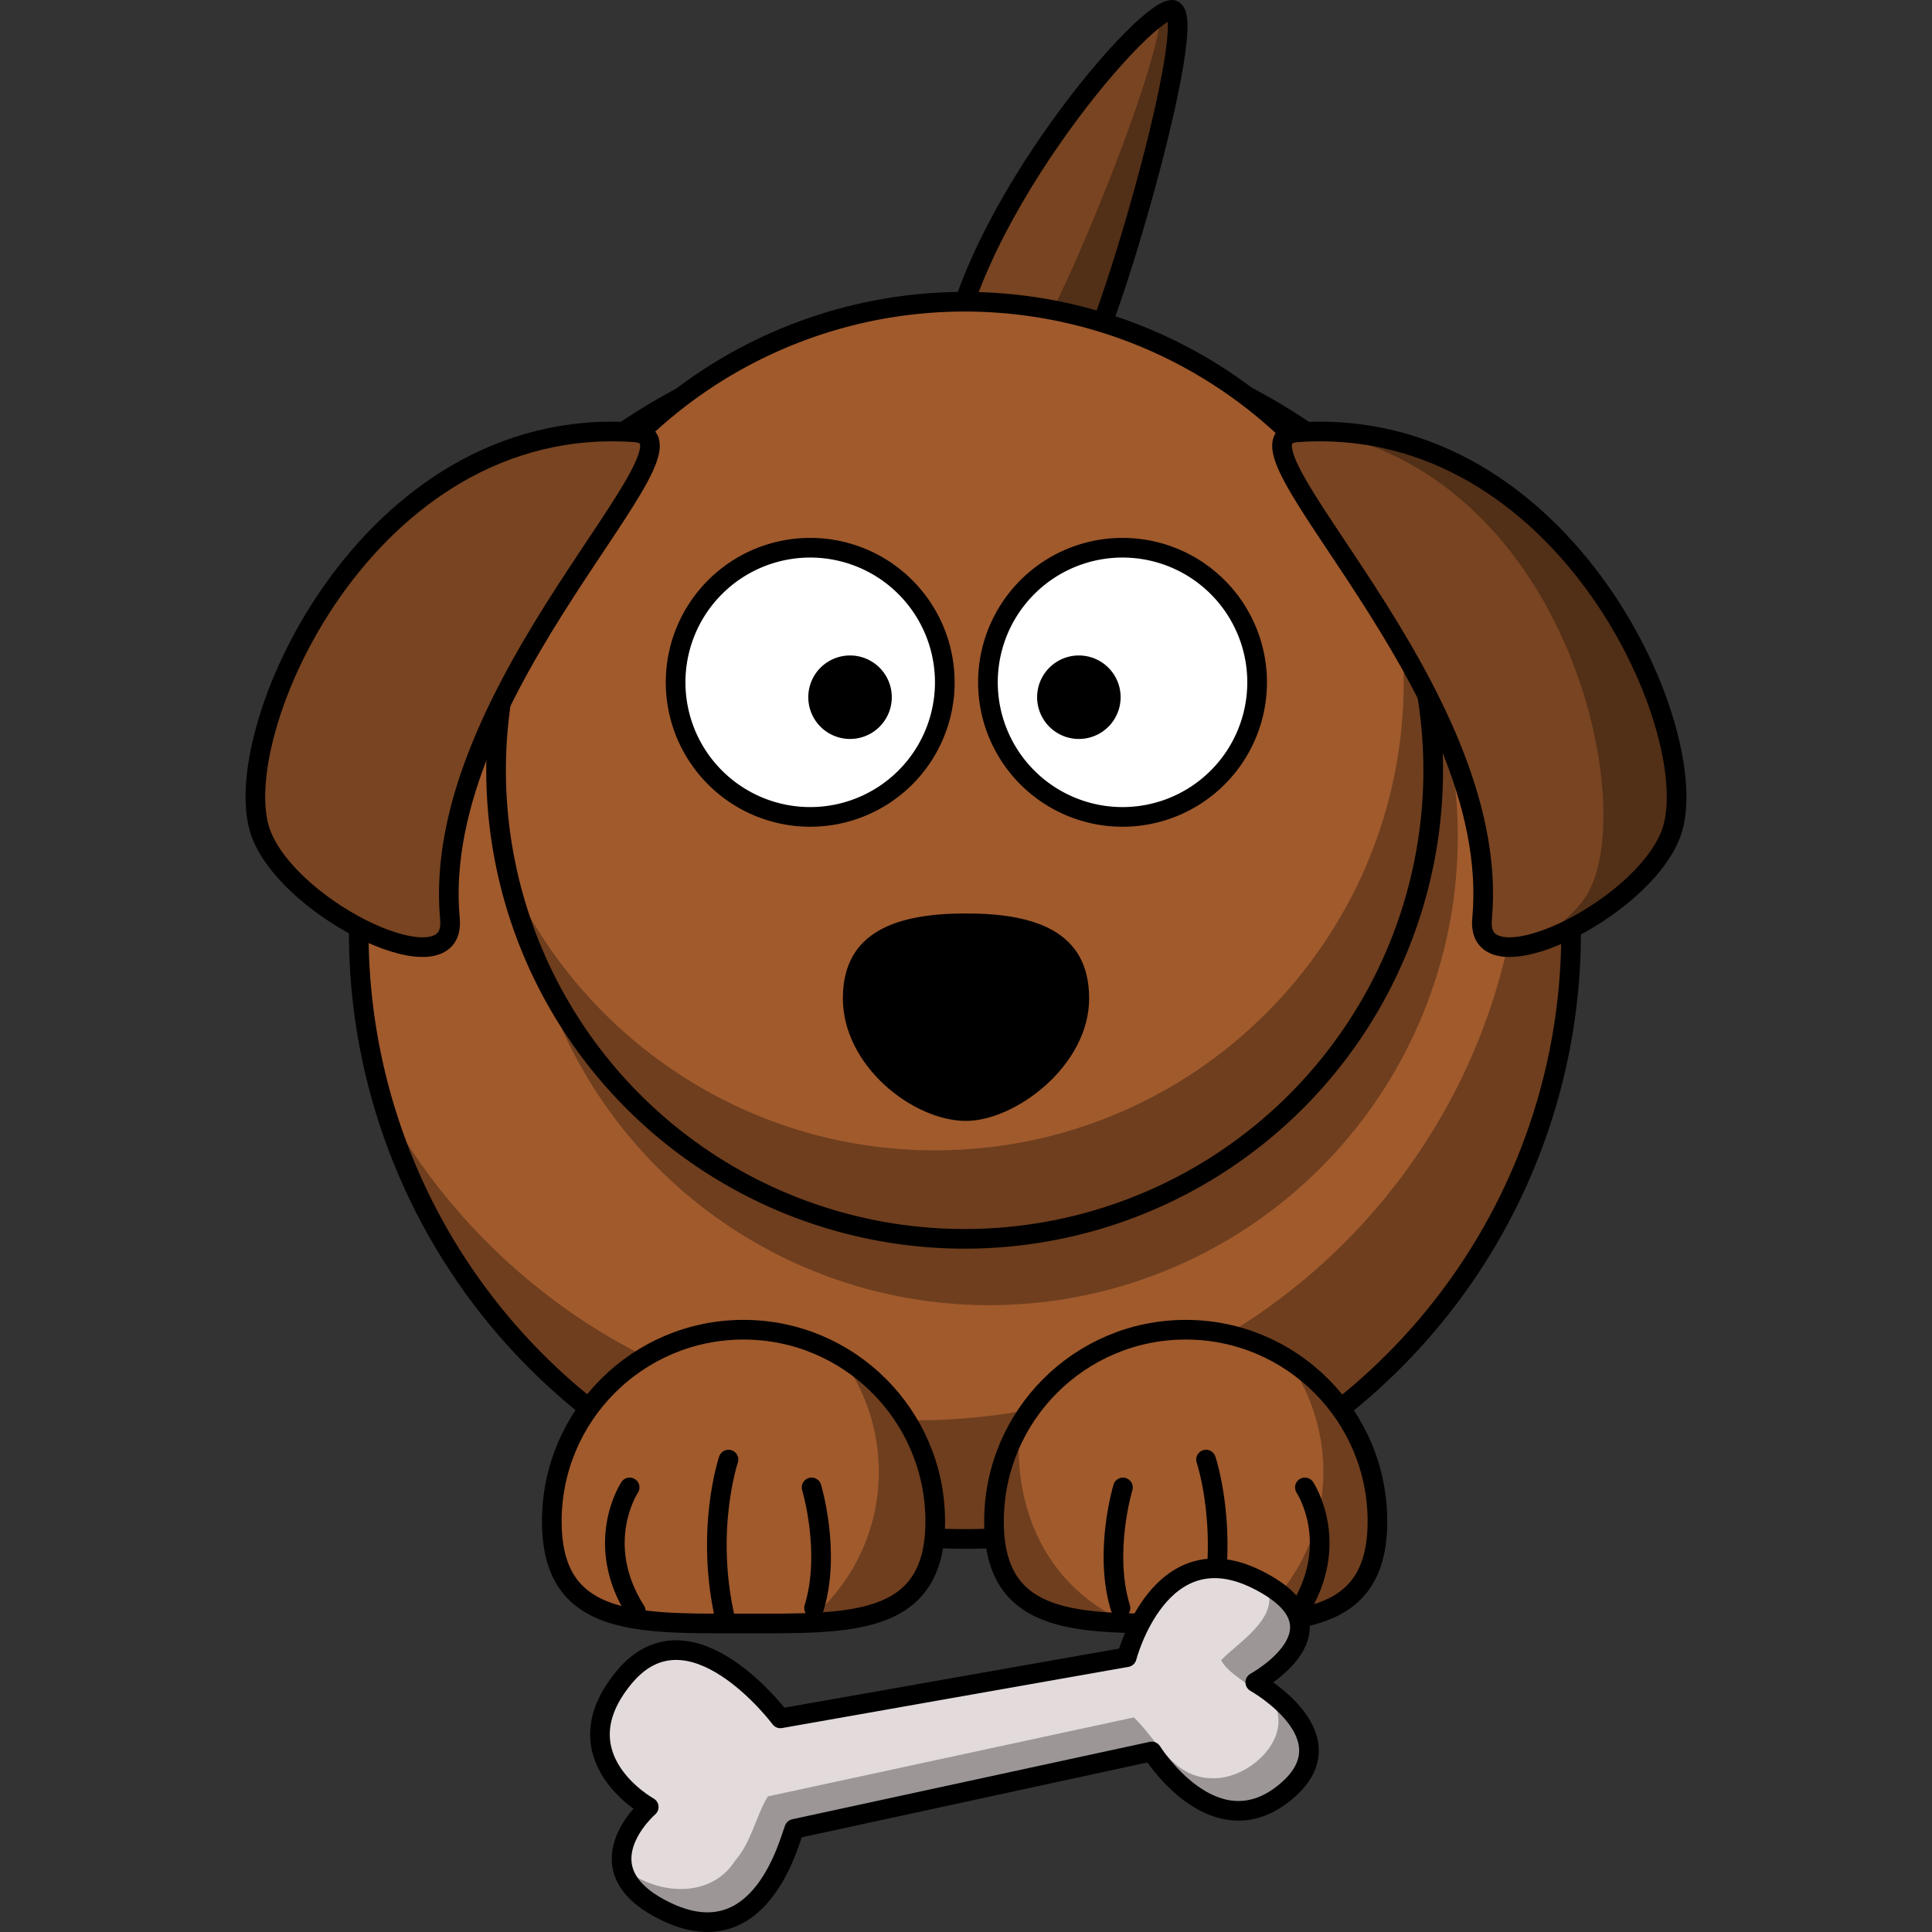 <?xml version="1.0" encoding="UTF-8" standalone="no"?>
<!-- Created with Inkscape (http://www.inkscape.org/) -->

<svg
   xmlns:dc="http://purl.org/dc/elements/1.1/"
   xmlns:cc="http://creativecommons.org/ns#"
   xmlns:rdf="http://www.w3.org/1999/02/22-rdf-syntax-ns#"
   xmlns:svg="http://www.w3.org/2000/svg"
   xmlns="http://www.w3.org/2000/svg"
   xmlns:sodipodi="http://sodipodi.sourceforge.net/DTD/sodipodi-0.dtd"
   xmlns:inkscape="http://www.inkscape.org/namespaces/inkscape"
   version="1.0"
   width="393.31"
   height="393.31"
   id="svg2"
   inkscape:version="0.47 r22583"
   sodipodi:docname="lemmling-cartoon-dog.svg">
  <rect width="100%" height="100%" fill="#333333" stroke="none"/>
  <sodipodi:namedview
     pagecolor="#ffffff"
     bordercolor="#666666"
     borderopacity="1"
     objecttolerance="10"
     gridtolerance="10"
     guidetolerance="10"
     inkscape:pageopacity="0"
     inkscape:pageshadow="2"
     inkscape:window-width="640"
     inkscape:window-height="504"
     id="namedview3000"
     showgrid="false"
     inkscape:zoom="0.6000356"
     inkscape:cx="146.66691"
     inkscape:cy="196.655"
     inkscape:window-x="0"
     inkscape:window-y="24"
     inkscape:window-maximized="0"
     inkscape:current-layer="svg2" />
  <defs
     id="defs4" />
  <g
     transform="translate(-129.09,-298.512)"
     id="layer1">
    <path
       d="m 322.076,376.017 c 1.5,-30.5 39,-75 45.5,-75.5 6.5,-0.5 -14,70.5 -19.5,75.5 -5.5,5 -25.5,1.5 -26,0 z"
       id="path3205"
       style="fill:#784421;fill-opacity:1;fill-rule:evenodd;stroke:#000000;stroke-width:4;stroke-linecap:butt;stroke-linejoin:round;stroke-miterlimit:4;stroke-opacity:1;stroke-dasharray:none" />
    <path
       d="m 188.5,2 c -0.516,0.04 -1.252,0.373 -2.125,0.938 -0.954,13.17 -22.907,66.265 -28.156,70.125 -2.962,2.178 -9.248,1.941 -14.875,0.938 -0.154,1.18 -0.287,2.356 -0.344,3.5 0.5,1.5 20.5,5 26,0 5.5,-5 26,-76 19.5,-75.5 z"
       transform="translate(179.079,298.514)"
       id="path3257"
       style="fill:#000000;fill-opacity:0.314;fill-rule:evenodd;stroke:none" />
    <path
       d="m 403.523,522.305 a 67.988,67.988 0 1 1 -135.977,0 67.988,67.988 0 1 1 135.977,0 z"
       transform="matrix(1.815,0,0,1.815,-283.471,-459.576)"
       id="path2383"
       style="fill:#a05a2c;fill-opacity:1;fill-rule:nonzero;stroke:#000000;stroke-width:2.204;stroke-linecap:round;stroke-linejoin:round;stroke-miterlimit:4;stroke-opacity:1;stroke-dasharray:none" />
    <path
       d="m 403.523,522.305 a 67.988,67.988 0 1 1 -135.977,0 67.988,67.988 0 1 1 135.977,0 z"
       transform="matrix(1.403,0,0,1.403,-140.286,-263.972)"
       id="path3276"
       style="fill:#000000;fill-opacity:0.314;fill-rule:nonzero;stroke:none" />
    <path
       d="m 434.031,429.688 c 3.202,10.975 4.906,22.589 4.906,34.594 10e-6,68.109 -55.266,123.375 -123.375,123.375 -46.825,0 -87.598,-26.132 -108.5,-64.594 15.023,51.2 62.367,88.625 118.406,88.625 68.109,0 123.375,-55.266 123.375,-123.375 0,-21.21 -5.373,-41.186 -14.812,-58.625 z"
       id="path3339"
       style="fill:#000000;fill-opacity:0.314;fill-rule:nonzero;stroke:none" />
    <path
       d="m 409.504,608.239 c 0,21.545 -17.486,20.774 -39.03,20.774 -21.545,0 -39.03,0.771 -39.03,-20.774 0,-21.545 17.486,-39.03 39.03,-39.03 21.545,0 39.03,17.486 39.03,39.03 z"
       id="path3235"
       style="fill:#a05a2c;fill-opacity:1;fill-rule:nonzero;stroke:#000000;stroke-width:4;stroke-linecap:round;stroke-linejoin:round;stroke-miterlimit:4;stroke-opacity:1" />
    <path
       d="m 319.482,608.239 c 0,21.545 -17.486,20.774 -39.03,20.774 -11.98,0 -22.705,0.238 -29.866,-3.254 -5.718,-2.788 -9.164,-7.955 -9.164,-17.52 0,-21.545 17.486,-39.03 39.03,-39.03 21.545,0 39.03,17.486 39.03,39.03 z"
       id="path3238"
       style="fill:#a05a2c;fill-opacity:1;fill-rule:nonzero;stroke:#000000;stroke-width:4;stroke-linecap:round;stroke-linejoin:round;stroke-miterlimit:4;stroke-opacity:1" />
    <g
       transform="matrix(-1,0,0,1,652.151,-2.828)"
       id="g3263">
      <path
         d="m 357.342,628.694 c -3.503,-11.331 0.5,-24.551 0.5,-24.551"
         id="path3265"
         style="fill:none;stroke:#000000;stroke-width:4;stroke-linecap:round;stroke-linejoin:miter;stroke-miterlimit:4;stroke-opacity:1;stroke-dasharray:none" />
      <path
         d="m 375.367,631.212 c 4.293,-18.256 -0.613,-32.735 -0.613,-32.735"
         id="path3267"
         style="fill:none;stroke:#000000;stroke-width:4;stroke-linecap:round;stroke-linejoin:miter;stroke-miterlimit:4;stroke-opacity:1;stroke-dasharray:none" />
      <path
         d="m 393.621,629.324 c 8.813,-13.849 1.259,-25.181 1.259,-25.181"
         id="path3269"
         style="fill:none;stroke:#000000;stroke-width:4;stroke-linecap:round;stroke-linejoin:miter;stroke-miterlimit:4;stroke-opacity:1;stroke-dasharray:none" />
    </g>
    <path
       d="m 403.523,522.305 a 67.988,67.988 0 1 1 -135.977,0 67.988,67.988 0 1 1 135.977,0 z"
       transform="matrix(1.403,0,0,1.403,-145.286,-277.472)"
       id="path2418"
       style="fill:#a05a2c;fill-opacity:1;fill-rule:nonzero;stroke:#000000;stroke-width:2.851;stroke-linecap:round;stroke-linejoin:round;stroke-miterlimit:4;stroke-opacity:1;stroke-dasharray:none" />
    <path
       d="m 233.438,117.75 c 1.526,6.769 2.344,13.803 2.344,21.031 0,52.653 -42.753,95.406 -95.406,95.406 -38.776,0 -72.153,-23.191 -87.062,-56.438 9.555,42.587 47.605,74.438 93.062,74.438 52.653,0 95.406,-42.753 95.406,-95.406 0,-13.912 -2.983,-27.11 -8.344,-39.031 z"
       transform="translate(179.079,298.514)"
       id="path3251"
       style="fill:#000000;fill-opacity:0.314;fill-rule:nonzero;stroke:none" />
    <path
       d="m 403.523,522.305 a 67.988,67.988 0 1 1 -135.977,0 67.988,67.988 0 1 1 135.977,0 z"
       transform="matrix(0.403,0,0,0.403,158.808,226.927)"
       id="path2387"
       style="fill:#ffffff;fill-opacity:1;fill-rule:nonzero;stroke:#000000;stroke-width:9.931;stroke-linecap:round;stroke-linejoin:round;stroke-miterlimit:4;stroke-opacity:1;stroke-dasharray:none" />
    <path
       d="m 403.523,522.305 a 67.988,67.988 0 1 1 -135.977,0 67.988,67.988 0 1 1 135.977,0 z"
       transform="matrix(0.403,0,0,0.403,222.39,226.927)"
       id="path2391"
       style="fill:#ffffff;fill-opacity:1;fill-rule:nonzero;stroke:#000000;stroke-width:9.931;stroke-linecap:round;stroke-linejoin:round;stroke-miterlimit:4;stroke-opacity:1;stroke-dasharray:none" />
    <path
       d="m 403.523,522.305 a 67.988,67.988 0 1 1 -135.977,0 67.988,67.988 0 1 1 135.977,0 z"
       transform="matrix(0.125,0,0,0.125,260.196,375.16)"
       id="path2393"
       style="fill:#000000;fill-opacity:1;fill-rule:nonzero;stroke:none" />
    <path
       d="m 403.523,522.305 a 67.988,67.988 0 1 1 -135.977,0 67.988,67.988 0 1 1 135.977,0 z"
       transform="matrix(0.125,0,0,0.125,306.781,375.16)"
       id="path2395"
       style="fill:#000000;fill-opacity:1;fill-rule:nonzero;stroke:none" />
    <path
       d="m 350.812,501.747 c 0,13.776 -15.086,24.956 -25.067,24.956 -10.752,0 -25.067,-11.18 -25.067,-24.956 0,-13.776 11.23,-17.277 25.067,-17.277 13.837,0 25.067,3.501 25.067,17.277 z"
       id="path2397"
       style="fill:#000000;fill-opacity:1;fill-rule:nonzero;stroke:none" />
    <path
       d="m 390.969,575.031 c 4.723,6.48 7.531,14.467 7.531,23.094 10e-6,12.466 -5.835,23.559 -14.906,30.75 C 398.675,628.302 409.5,625.181 409.5,608.25 c 0,-14.032 -7.407,-26.34 -18.531,-33.219 z"
       id="path3327"
       style="fill:#000000;fill-opacity:0.314;fill-rule:nonzero;stroke:none" />
    <g
       transform="translate(-0.147,-2.828)"
       id="g2410">
      <path
         d="m 357.342,628.694 c -3.503,-11.331 0.5,-24.551 0.5,-24.551"
         id="path2412"
         style="fill:none;stroke:#000000;stroke-width:4;stroke-linecap:round;stroke-linejoin:miter;stroke-miterlimit:4;stroke-opacity:1;stroke-dasharray:none" />
      <path
         d="m 375.367,631.212 c 4.293,-18.256 -0.613,-32.735 -0.613,-32.735"
         id="path2414"
         style="fill:none;stroke:#000000;stroke-width:4;stroke-linecap:round;stroke-linejoin:miter;stroke-miterlimit:4;stroke-opacity:1;stroke-dasharray:none" />
      <path
         d="m 393.621,629.324 c 8.813,-13.849 1.259,-25.181 1.259,-25.181"
         id="path2416"
         style="fill:none;stroke:#000000;stroke-width:4;stroke-linecap:round;stroke-linejoin:miter;stroke-miterlimit:4;stroke-opacity:1;stroke-dasharray:none" />
    </g>
    <path
       d="M 300.469,575.031 C 305.192,581.511 308,589.499 308,598.125 c 10e-6,12.466 -5.835,23.559 -14.906,30.75 C 308.175,628.302 319,625.181 319,608.25 c 0,-14.032 -7.407,-26.34 -18.531,-33.219 z"
       id="path3332"
       style="fill:#000000;fill-opacity:0.314;fill-rule:nonzero;stroke:none" />
    <path
       d="m 336.656,588.75 c -3.313,5.735 -5.219,12.406 -5.219,19.5 0,17.505 11.553,20.263 27.438,20.688 -15.78,-6.578 -23.805,-22.208 -22.219,-40.188 z"
       id="path3349"
       style="fill:#000000;fill-opacity:0.314;fill-rule:nonzero;stroke:none" />
    <path
       d="m 258.288,386.517 c -54.92,-3.874 -83.529,62.302 -76.029,81.802 6.097,15.853 39.788,31.843 38.429,17.303 -4.41,-47.184 54.734,-97.896 37.601,-99.105 z"
       id="path3201"
       style="fill:#784421;fill-opacity:1;fill-rule:evenodd;stroke:#000000;stroke-width:4;stroke-linecap:butt;stroke-linejoin:round;stroke-miterlimit:4;stroke-opacity:1;stroke-dasharray:none" />
    <path
       d="m 393.202,386.517 c 54.92,-3.874 83.529,62.302 76.029,81.802 -6.097,15.853 -39.788,31.843 -38.429,17.303 4.41,-47.184 -54.734,-97.896 -37.601,-99.105 z"
       id="path3203"
       style="fill:#784421;fill-opacity:1;fill-rule:evenodd;stroke:#000000;stroke-width:4;stroke-linecap:butt;stroke-linejoin:round;stroke-miterlimit:4;stroke-opacity:1;stroke-dasharray:none" />
    <path
       d="m 219.188,87.844 c 50.899,10.295 64.66,77.406 53.75,94.531 -2.418,3.796 -6.755,7.189 -11.719,9.906 10.085,-2.331 25.067,-12.407 28.938,-22.469 7.266,-18.891 -19.367,-81.591 -70.969,-81.969 z"
       transform="translate(179.079,298.514)"
       id="path3262"
       style="fill:#000000;fill-opacity:0.314;fill-rule:evenodd;stroke:none" />
    <path
       d="m 290.79,670.829 72.767,-15.76 c 0,0 12.424,19.953 26.82,8.584 14.396,-11.369 -5.741,-22.662 -5.741,-22.662 0,0 20.217,-11.035 0.344,-20.938 -19.873,-9.903 -26.505,15.827 -26.505,15.827 l -70.516,12.454 c 0,0 -18.342,-24.588 -31.815,-8.356 -13.473,16.232 5.011,26.399 5.011,26.399 0,0 -14.827,12.89 4.088,21.536 18.915,8.645 24.553,-14.737 25.547,-17.084 z"
       id="path3288"
       style="fill:#e3dbdb;fill-opacity:1;fill-rule:evenodd;stroke:#000000;stroke-width:4;stroke-linecap:butt;stroke-linejoin:round;stroke-miterlimit:4;stroke-opacity:1;stroke-dasharray:none" />
    <path
       d="m 277.355,638.231 c 1.978,1.885 3.837,3.817 5.646,5.449 0.236,-0.042 0.47,-0.092 0.706,-0.134 -1.74,-1.74 -3.899,-3.67 -6.353,-5.315 z m 108.93,-17.495 c 0.333,0.461 0.636,0.957 0.911,1.449 2.015,6.02 -6.394,10.954 -9.508,14.303 1.127,2.21 3.893,3.675 6.117,5.582 1.914,-1.105 19.07,-12.177 2.479,-21.335 z m -134.025,35.935 c 0.909,2.229 2.307,4.124 3.739,5.62 1.901,-2.258 -1.572,-3.803 -3.739,-5.62 z m 134.14,-14.55 c 0.442,0.513 0.821,1.087 1.117,1.696 6.034,7.708 -3.976,17.179 -11.876,16.695 -7.756,-0.169 -10.841,-7.664 -15.723,-12.379 -24.259,5.251 -50.254,10.832 -74.513,16.083 -2.477,4.051 -3.344,9.331 -6.649,13.063 -4.95,7.839 -15.93,7.029 -22.552,1.672 -0.132,-0.071 -0.239,-0.173 -0.365,-0.249 0.677,3.127 3.249,6.4 9.415,9.218 18.914,8.645 24.548,-14.746 25.542,-17.094 l 74.513,-16.083 c -1e-5,10e-6 10.689,20.285 25.085,8.916 11.697,-9.238 0.581,-18.419 -3.993,-21.539 z"
       id="path3300"
       style="fill:#000000;fill-opacity:0.314;fill-rule:evenodd;stroke:none" />
  </g>
</svg>
